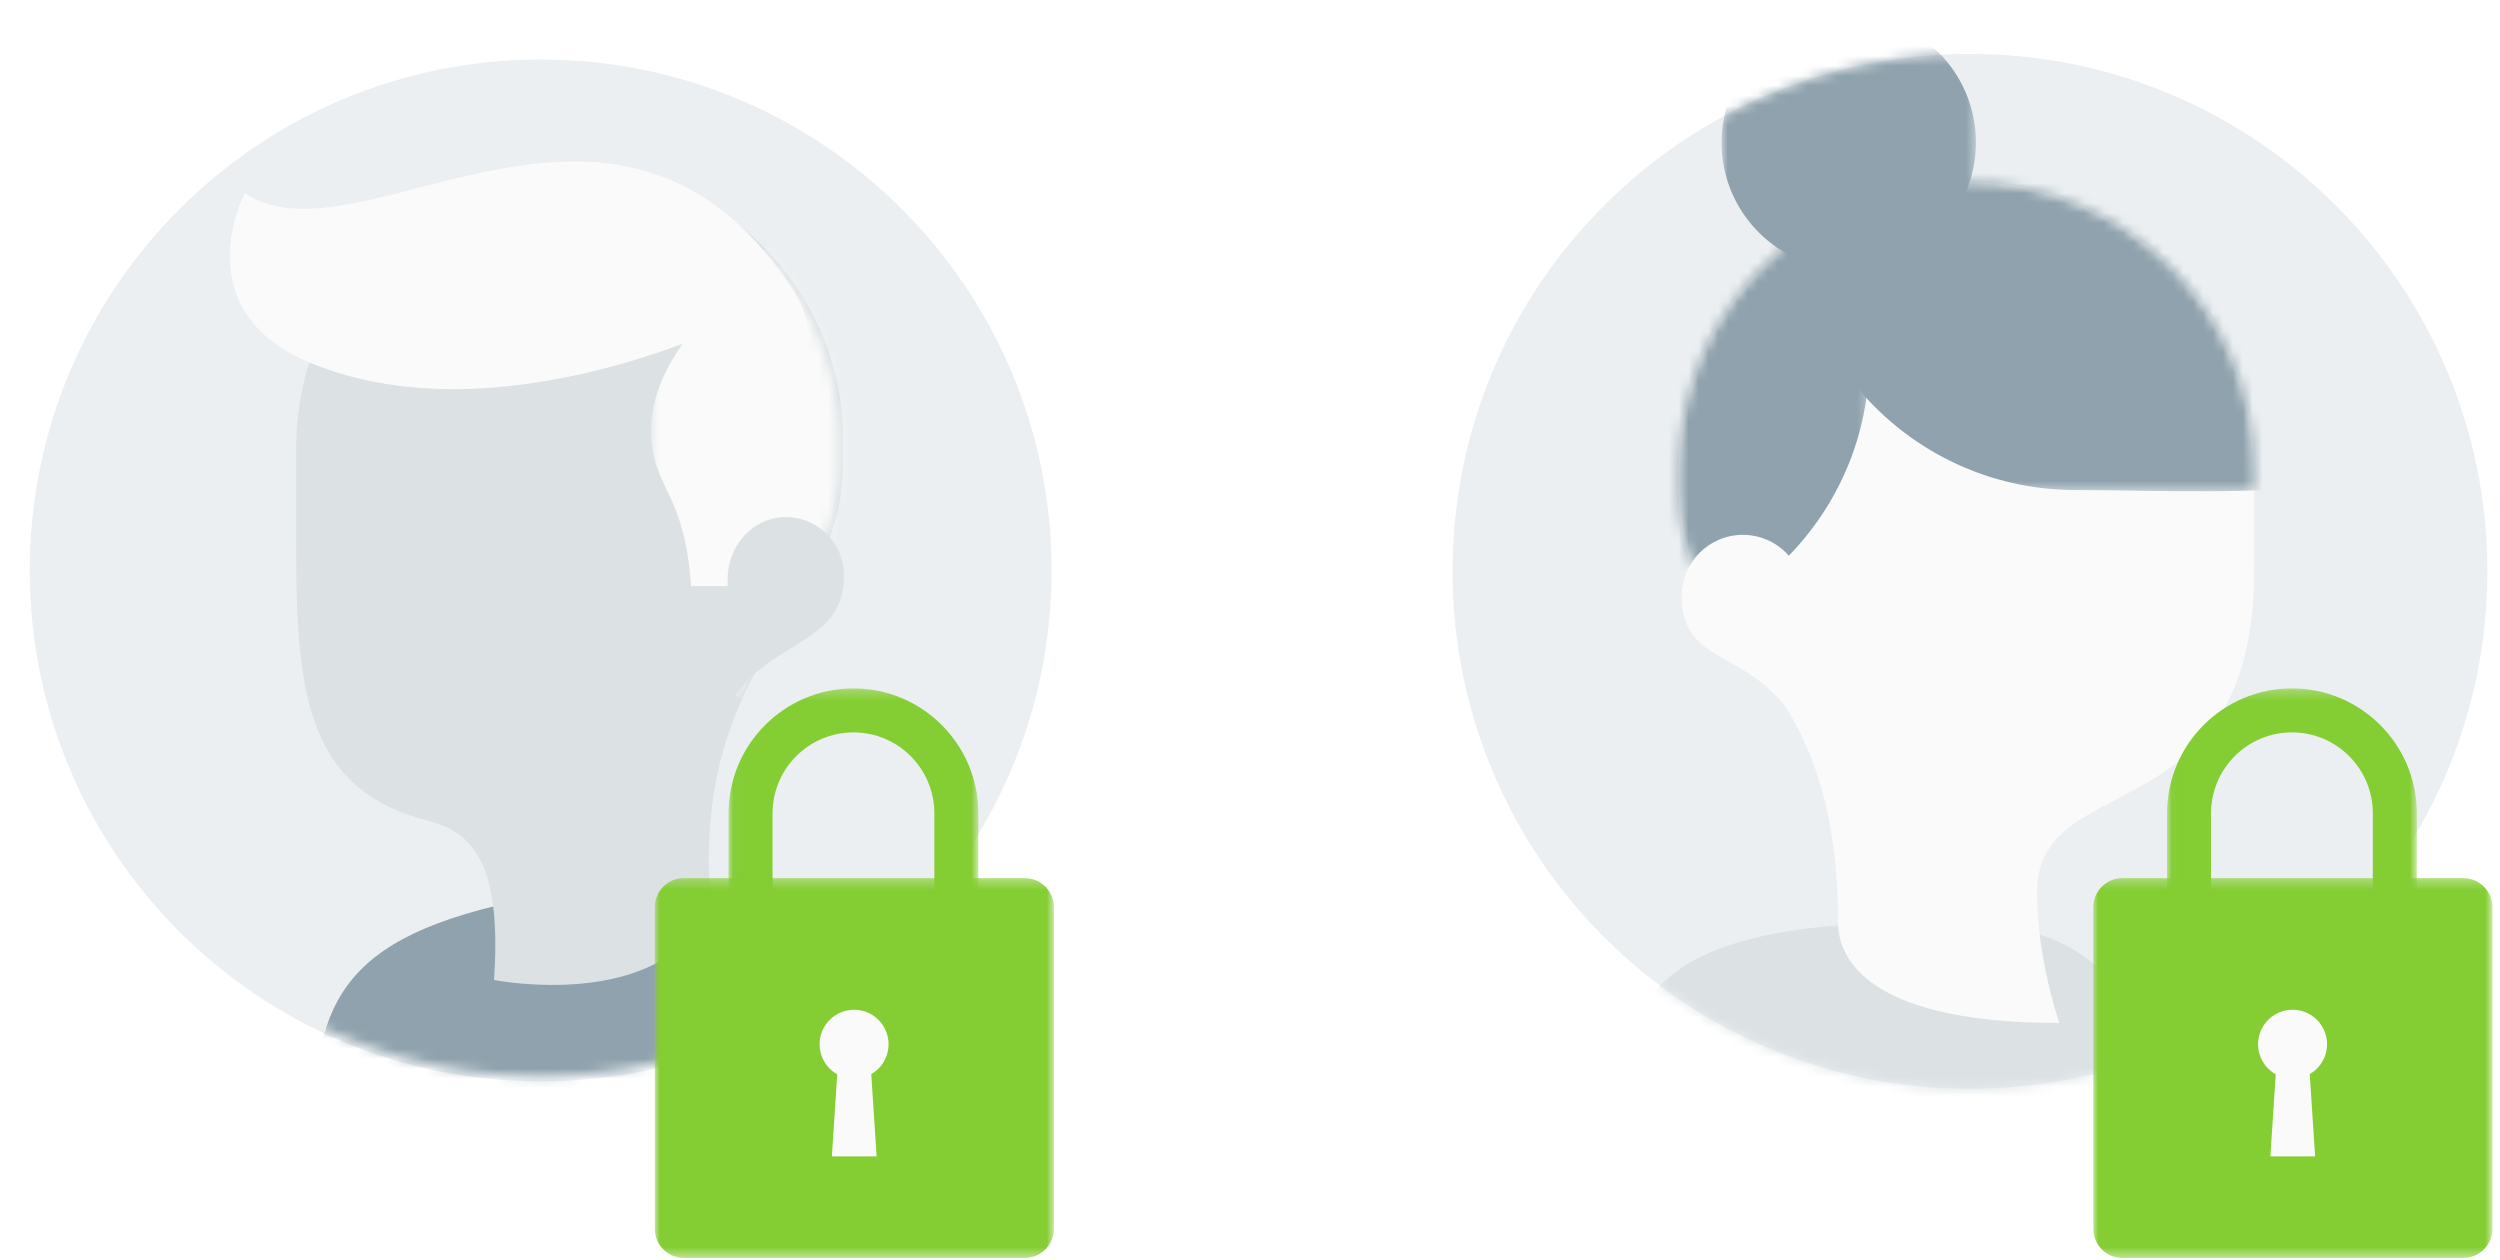 <?xml version="1.0" encoding="UTF-8"?>
<svg width="252px" height="127px" viewBox="0 0 252 127" version="1.1" xmlns="http://www.w3.org/2000/svg" xmlns:xlink="http://www.w3.org/1999/xlink">
    <!-- Generator: Sketch 48.2 (47327) - http://www.bohemiancoding.com/sketch -->
    <title>DLP_img_2</title>
    <desc>Created with Sketch.</desc>
    <defs>
        <filter x="-2.4%" y="-2.4%" width="107.6%" height="109.4%" filterUnits="objectBoundingBox" id="filter-1">
            <feOffset dx="3" dy="5" in="SourceAlpha" result="shadowOffsetOuter1"></feOffset>
            <feColorMatrix values="0 0 0 0 0.71   0 0 0 0 0.71   0 0 0 0 0.71  0 0 0 1 0" type="matrix" in="shadowOffsetOuter1" result="shadowMatrixOuter1"></feColorMatrix>
            <feMerge>
                <feMergeNode in="shadowMatrixOuter1"></feMergeNode>
                <feMergeNode in="SourceGraphic"></feMergeNode>
            </feMerge>
        </filter>
        <path d="M67.163,9.28 C58.988,14.602 49.228,17.695 38.746,17.695 C23.575,17.695 9.917,11.218 0.387,0.879 L67.163,0.879 L67.163,9.28 L67.163,9.28 Z" id="path-2"></path>
        <path d="M0.867,6.693 C8.299,2.618 16.832,0.3 25.906,0.3 C26.107,0.3 26.307,0.301 26.507,0.304 L26.507,22.05 L0.867,22.05 L0.867,6.693 L0.867,6.693 Z" id="path-4"></path>
        <path d="M0.036,6.327 C4.92,2.587 11.028,0.364 17.654,0.364 C33.672,0.364 46.659,13.351 46.659,29.371 L46.659,31.547 L0.036,31.547 L0.036,6.327 L0.036,6.327 Z" id="path-6"></path>
        <path d="M19.707,0.086 C8.51,4.105 0.501,14.815 0.501,27.395 L0.501,29.566 C0.501,35.981 3.213,40.303 6.408,44.721 L19.707,44.721 L19.707,0.086 L19.707,0.086 Z" id="path-8"></path>
        <path d="M19.865,10.872 C12.709,8.892 6.17,5.424 0.603,0.824 L19.865,0.824 L19.865,10.872 L19.865,10.872 Z" id="path-10"></path>
        <path d="M0.48,22.238 C3.255,24.667 8.855,26.868 20.099,26.868 C20.099,26.868 17.852,20.429 17.852,13.689 C17.852,9.393 20.337,7.349 23.633,5.502 L23.633,0.811 L0.48,0.811 L0.48,22.238 L0.48,22.238 Z" id="path-12"></path>
        <filter x="-2.4%" y="-2.4%" width="107.8%" height="109.6%" filterUnits="objectBoundingBox" id="filter-14">
            <feOffset dx="3" dy="5" in="SourceAlpha" result="shadowOffsetOuter1"></feOffset>
            <feColorMatrix values="0 0 0 0 0.71   0 0 0 0 0.71   0 0 0 0 0.71  0 0 0 1 0" type="matrix" in="shadowOffsetOuter1" result="shadowMatrixOuter1"></feColorMatrix>
            <feMerge>
                <feMergeNode in="shadowMatrixOuter1"></feMergeNode>
                <feMergeNode in="SourceGraphic"></feMergeNode>
            </feMerge>
        </filter>
        <path d="M26.844,19.218 C17.205,19.218 8.187,16.56 0.476,11.936 L0.476,0.529 L66.47,0.529 C57.037,11.945 42.788,19.218 26.844,19.218 Z" id="path-15"></path>
        <path d="M0.628,0.196 C11.6,3.843 19.516,14.214 19.516,26.436 L19.516,28.505 C19.516,41.939 8.456,45.738 6.319,62.062 L0.628,62.062 L0.628,0.196 L0.628,0.196 Z" id="path-17"></path>
        <path d="M27.884,18.051 C21.21,21.842 12.49,21.492 12.49,21.492 C13.166,10.915 11.098,6.594 5.947,5.292 C3.908,4.777 2.177,4.071 0.709,3.181 L0.709,0.125 L27.884,0.125 L27.884,18.051 L27.884,18.051 Z" id="path-19"></path>
        <filter x="-4.9%" y="-3.4%" width="114.6%" height="113.6%" filterUnits="objectBoundingBox" id="filter-21">
            <feOffset dx="2" dy="4" in="SourceAlpha" result="shadowOffsetOuter1"></feOffset>
            <feColorMatrix values="0 0 0 0 0.71   0 0 0 0 0.71   0 0 0 0 0.71  0 0 0 1 0" type="matrix" in="shadowOffsetOuter1" result="shadowMatrixOuter1"></feColorMatrix>
            <feMerge>
                <feMergeNode in="shadowMatrixOuter1"></feMergeNode>
                <feMergeNode in="SourceGraphic"></feMergeNode>
            </feMerge>
        </filter>
        <polygon id="path-22" points="0.033 0.269 25.213 0.269 25.213 35.726 0.033 35.726 0.033 0.269"></polygon>
        <polygon id="path-24" points="40.239 0.293 40.239 38.583 20.12 38.583 7.79463571e-05 38.583 7.79463571e-05 0.293 40.239 0.293"></polygon>
        <filter x="-4.9%" y="-3.4%" width="114.6%" height="113.6%" filterUnits="objectBoundingBox" id="filter-26">
            <feOffset dx="2" dy="4" in="SourceAlpha" result="shadowOffsetOuter1"></feOffset>
            <feColorMatrix values="0 0 0 0 0.71   0 0 0 0 0.71   0 0 0 0 0.71  0 0 0 1 0" type="matrix" in="shadowOffsetOuter1" result="shadowMatrixOuter1"></feColorMatrix>
            <feMerge>
                <feMergeNode in="shadowMatrixOuter1"></feMergeNode>
                <feMergeNode in="SourceGraphic"></feMergeNode>
            </feMerge>
        </filter>
        <polygon id="path-27" points="0.033 0.269 25.213 0.269 25.213 35.726 0.033 35.726 0.033 0.269"></polygon>
        <polygon id="path-29" points="40.239 0.293 40.239 38.583 20.12 38.583 7.79463571e-05 38.583 7.79463571e-05 0.293 40.239 0.293"></polygon>
    </defs>
    <g id="data-loss-prevention-API" stroke="none" stroke-width="1" fill="none" fill-rule="evenodd" transform="translate(-976, -538)">
        <g id="DLP_img_2" transform="translate(976, 538)">
            <g id="Page-1" filter="url(#filter-1)" transform="translate(143, 0)">
                <path d="M104.726,52.59 C104.726,81.394 81.376,104.744 52.572,104.744 C23.768,104.744 0.418,81.394 0.418,52.59 C0.418,23.786 23.768,0.436 52.572,0.436 C81.376,0.436 104.726,23.786 104.726,52.59" id="Fill-1" fill="#EBEFF1"></path>
                <g id="Group-11" transform="translate(13.827, 0.136)">
                    <g id="Group-5" transform="translate(0, 86.913)">
                        <mask id="mask-3" fill="white">
                            <use xlink:href="#path-2"></use>
                        </mask>
                        <g id="Clip-4"></g>
                        <path d="M-4.128,109.127 C-4.128,109.127 14.455,103.997 32.927,109.127 C52.994,114.702 67.163,109.127 67.163,109.127 C63.569,93.584 55.377,76.839 55.377,55.111 C55.377,41.915 68.067,32.583 60.782,18.852 C52.995,4.175 49.157,0.879 34.724,0.879 C12.858,0.879 4.09,5.387 3.722,17.348 C3.274,31.883 11.946,33.948 11.065,54.994 C10.196,75.744 -1.352,92.685 -4.128,109.127" id="Fill-3" fill="#DCE1E4" mask="url(#mask-3)"></path>
                    </g>
                    <path d="M38.395,13.204 C54.413,13.204 67.4,26.19 67.4,42.21 L67.4,52.347 C67.4,79.135 45.506,72.049 45.506,84.8 C45.506,91.539 47.753,97.979 47.753,97.979 C26.753,97.979 25.443,90.303 25.443,87.796 C25.443,60.24 9.39,61.288 9.39,44.381 L9.39,42.21 C9.39,26.19 22.376,13.204 38.395,13.204" id="Fill-6" fill="#FAFAFA"></path>
                    <g id="Group-10" transform="translate(12.839, 0)">
                        <mask id="mask-5" fill="white">
                            <use xlink:href="#path-4"></use>
                        </mask>
                        <g id="Clip-9"></g>
                        <path d="M0.867,9.228 C0.867,16.312 6.606,22.05 13.688,22.05 C20.767,22.05 26.507,16.312 26.507,9.228 C26.507,2.149 20.767,-3.59 13.688,-3.59 C6.606,-3.59 0.867,2.149 0.867,9.228" id="Fill-8" fill="#8FA2AD" mask="url(#mask-5)"></path>
                    </g>
                </g>
                <g id="Group-18" transform="translate(22.716, 12.976)">
                    <g id="Group-14" transform="translate(11.852, 0)">
                        <mask id="mask-7" fill="white">
                            <use xlink:href="#path-6"></use>
                        </mask>
                        <g id="Clip-13"></g>
                        <path d="M0.036,2.802 C0.036,18.607 12.849,31.421 28.656,31.421 C44.461,31.421 72.455,33.788 72.455,17.983 C72.455,2.178 44.461,-25.815 28.656,-25.815 C12.849,-25.815 0.036,-13.004 0.036,2.802" id="Fill-12" fill="#8FA2AD" mask="url(#mask-7)"></path>
                    </g>
                    <g id="Group-17" transform="translate(0, 1.975)">
                        <mask id="mask-9" fill="white">
                            <use xlink:href="#path-8"></use>
                        </mask>
                        <g id="Clip-16"></g>
                        <path d="M-37.531,16.102 C-37.531,31.907 -24.718,44.721 -8.911,44.721 C6.894,44.721 19.707,31.907 19.707,16.102 C19.707,0.297 6.894,-12.515 -8.911,-12.515 C-24.718,-12.515 -37.531,0.297 -37.531,16.102" id="Fill-15" fill="#8FA2AD" mask="url(#mask-9)"></path>
                    </g>
                </g>
                <g id="Group-30" transform="translate(18.765, 48.531)">
                    <path d="M4.747,6.553 C4.747,3.145 7.508,0.382 10.916,0.382 C14.324,0.382 17.087,3.145 17.087,6.553 C17.087,9.959 18.034,22.268 16.308,19.333 C11.815,11.695 4.747,13.792 4.747,6.553" id="Fill-19" fill="#FAFAFA"></path>
                    <g id="Group-25" transform="translate(0, 43.457)">
                        <mask id="mask-11" fill="white">
                            <use xlink:href="#path-10"></use>
                        </mask>
                        <g id="Clip-24"></g>
                    </g>
                </g>
                <g id="Group-33" transform="translate(41.481, 71.247)">
                    <mask id="mask-13" fill="white">
                        <use xlink:href="#path-12"></use>
                    </mask>
                    <g id="Clip-32"></g>
                </g>
            </g>
            <g id="Page-1" filter="url(#filter-14)" transform="translate(0, 1)">
                <path d="M103,51.5 C103,79.943 79.943,103 51.5,103 C23.057,103 0,79.943 0,51.5 C0,23.057 23.057,0 51.5,0 C79.943,0 103,23.057 103,51.5" id="Fill-1" fill="#EBEFF1"></path>
                <g id="Group-20" transform="translate(24, 10)">
                    <g id="Group-11" transform="translate(0.5, 73.225)">
                        <mask id="mask-16" fill="white">
                            <use xlink:href="#path-15"></use>
                        </mask>
                        <g id="Clip-10"></g>
                        <path d="M72.027,114.297 C72.027,114.297 61.136,50.211 64.936,19.729 C66.915,3.857 41.344,-1.698 26,1.314 C6.214,5.198 4.011,12.097 4.011,26.898 C4.011,48.73 0.314,114.235 0.482,114.297 C24.145,123.218 45.66,113.829 72.027,114.297 Z" id="Fill-9" fill="#8FA2AD" mask="url(#mask-16)"></path>
                    </g>
                    <path d="M2.855,29.171 L2.855,39.76 C2.855,54.388 4.26,63.774 16.22,66.749 C21.402,68.038 23.48,72.314 22.801,82.787 C22.801,82.787 39.496,86.07 44.447,75.711 C44.811,74.949 44.447,73.145 44.447,70.754 C44.447,49.44 57.998,45.329 57.998,30.458 L57.998,28.389 C57.998,12.681 44.925,0.032 29.092,0.781 C14.263,1.482 2.855,14.289 2.855,29.171 Z" id="Fill-18" fill="#DCE1E4"></path>
                </g>
                <g id="Group-23" transform="translate(62, 12)">
                    <mask id="mask-18" fill="white">
                        <use xlink:href="#path-17"></use>
                    </mask>
                    <g id="Clip-22"></g>
                    <path d="M63.572,25.615 C63.572,40.677 54.069,65.442 39.519,61.677 C16.907,55.829 4.781,53.685 4.781,44.837 C4.781,31.135 0.628,31.972 0.628,25.336 C0.628,16.987 10.335,10.015 10.335,10.015 C15.171,2.452 24.014,-17.238 33.639,-17.238 C48.664,-17.238 63.572,10.553 63.572,25.615" id="Fill-21" fill="#FAFAFA" mask="url(#mask-18)"></path>
                </g>
                <g id="Group-30" transform="translate(20, 10)">
                    <path d="M51.812,16.107 C51.812,16.107 27.469,28.501 8.297,20.58 C-4.536,15.279 1.677,3.456 1.677,3.456 C13.064,11.257 38.76,-13.485 56.485,12.539 C62.626,21.557 52.026,20.602 51.812,16.107" id="Fill-24" fill="#FAFAFA"></path>
                    <path d="M55.896,36.13 C52.724,36.295 50.344,39.149 50.344,42.334 L50.344,43.079 L44.566,43.079 L48.202,63.844 C48.202,63.844 49.058,57.207 51.085,54.181 C54.904,48.481 62.074,48.901 62.074,42.002 C62.074,38.65 59.279,35.954 55.896,36.13" id="Fill-26" fill="#DCE1E4"></path>
                </g>
                <g id="Group-33" transform="translate(34, 72)">
                    <mask id="mask-20" fill="white">
                        <use xlink:href="#path-19"></use>
                    </mask>
                    <g id="Clip-32"></g>
                </g>
            </g>
            <g id="Page-1-Copy" filter="url(#filter-21)" transform="translate(64, 65)">
                <g id="Group-3" transform="translate(7.405, 0.12)">
                    <mask id="mask-23" fill="white">
                        <use xlink:href="#path-22"></use>
                    </mask>
                    <g id="Clip-2"></g>
                    <path d="M12.623,4.704 C8.126,4.704 4.468,8.362 4.468,12.859 L4.468,23.136 C4.468,27.633 8.126,31.291 12.623,31.291 C17.12,31.291 20.778,27.633 20.778,23.136 L20.778,12.859 C20.778,8.362 17.12,4.704 12.623,4.704 M12.623,35.726 C5.681,35.726 0.033,30.078 0.033,23.136 L0.033,12.859 C0.033,5.917 5.681,0.269 12.623,0.269 C19.565,0.269 25.213,5.917 25.213,12.859 L25.213,23.136 C25.213,30.078 19.565,35.726 12.623,35.726" id="Fill-1" fill="#84CD33" mask="url(#mask-23)"></path>
                </g>
                <g id="Group-10" transform="translate(0, 19.217)">
                    <mask id="mask-25" fill="white">
                        <use xlink:href="#path-24"></use>
                    </mask>
                    <g id="Clip-9"></g>
                    <path d="M37.293,38.583 L2.946,38.583 C1.319,38.583 7.79463571e-05,37.264 7.79463571e-05,35.637 L7.79463571e-05,3.239 C7.79463571e-05,1.612 1.319,0.293 2.946,0.293 L37.293,0.293 C38.92,0.293 40.239,1.612 40.239,3.239 L40.239,35.637 C40.239,37.264 38.92,38.583 37.293,38.583" id="Fill-8" fill="#84CD33" mask="url(#mask-25)"></path>
                </g>
                <path d="M23.567,36.259 C23.567,38.179 22.01,39.735 20.091,39.735 C18.17,39.735 16.614,38.179 16.614,36.259 C16.614,34.338 18.17,32.782 20.091,32.782 C22.01,32.782 23.567,34.338 23.567,36.259" id="Fill-11" fill="#FAFAFA"></path>
                <polygon id="Fill-13" fill="#FAFAFA" points="22.364 47.566 17.853 47.566 18.597 36.181 21.62 36.181"></polygon>
            </g>
            <g id="Page-1-Copy-2" filter="url(#filter-26)" transform="translate(209, 65)">
                <g id="Group-3" transform="translate(7.405, 0.12)">
                    <mask id="mask-28" fill="white">
                        <use xlink:href="#path-27"></use>
                    </mask>
                    <g id="Clip-2"></g>
                    <path d="M12.623,4.704 C8.126,4.704 4.468,8.362 4.468,12.859 L4.468,23.136 C4.468,27.633 8.126,31.291 12.623,31.291 C17.12,31.291 20.778,27.633 20.778,23.136 L20.778,12.859 C20.778,8.362 17.12,4.704 12.623,4.704 M12.623,35.726 C5.681,35.726 0.033,30.078 0.033,23.136 L0.033,12.859 C0.033,5.917 5.681,0.269 12.623,0.269 C19.565,0.269 25.213,5.917 25.213,12.859 L25.213,23.136 C25.213,30.078 19.565,35.726 12.623,35.726" id="Fill-1" fill="#84CD33" mask="url(#mask-28)"></path>
                </g>
                <g id="Group-10" transform="translate(0, 19.217)">
                    <mask id="mask-30" fill="white">
                        <use xlink:href="#path-29"></use>
                    </mask>
                    <g id="Clip-9"></g>
                    <path d="M37.293,38.583 L2.946,38.583 C1.319,38.583 7.79463571e-05,37.264 7.79463571e-05,35.637 L7.79463571e-05,3.239 C7.79463571e-05,1.612 1.319,0.293 2.946,0.293 L37.293,0.293 C38.92,0.293 40.239,1.612 40.239,3.239 L40.239,35.637 C40.239,37.264 38.92,38.583 37.293,38.583" id="Fill-8" fill="#84CD33" mask="url(#mask-30)"></path>
                </g>
                <path d="M23.567,36.259 C23.567,38.179 22.01,39.735 20.091,39.735 C18.17,39.735 16.614,38.179 16.614,36.259 C16.614,34.338 18.17,32.782 20.091,32.782 C22.01,32.782 23.567,34.338 23.567,36.259" id="Fill-11" fill="#FAFAFA"></path>
                <polygon id="Fill-13" fill="#FAFAFA" points="22.364 47.566 17.853 47.566 18.597 36.181 21.62 36.181"></polygon>
            </g>
        </g>
    </g>
</svg>
